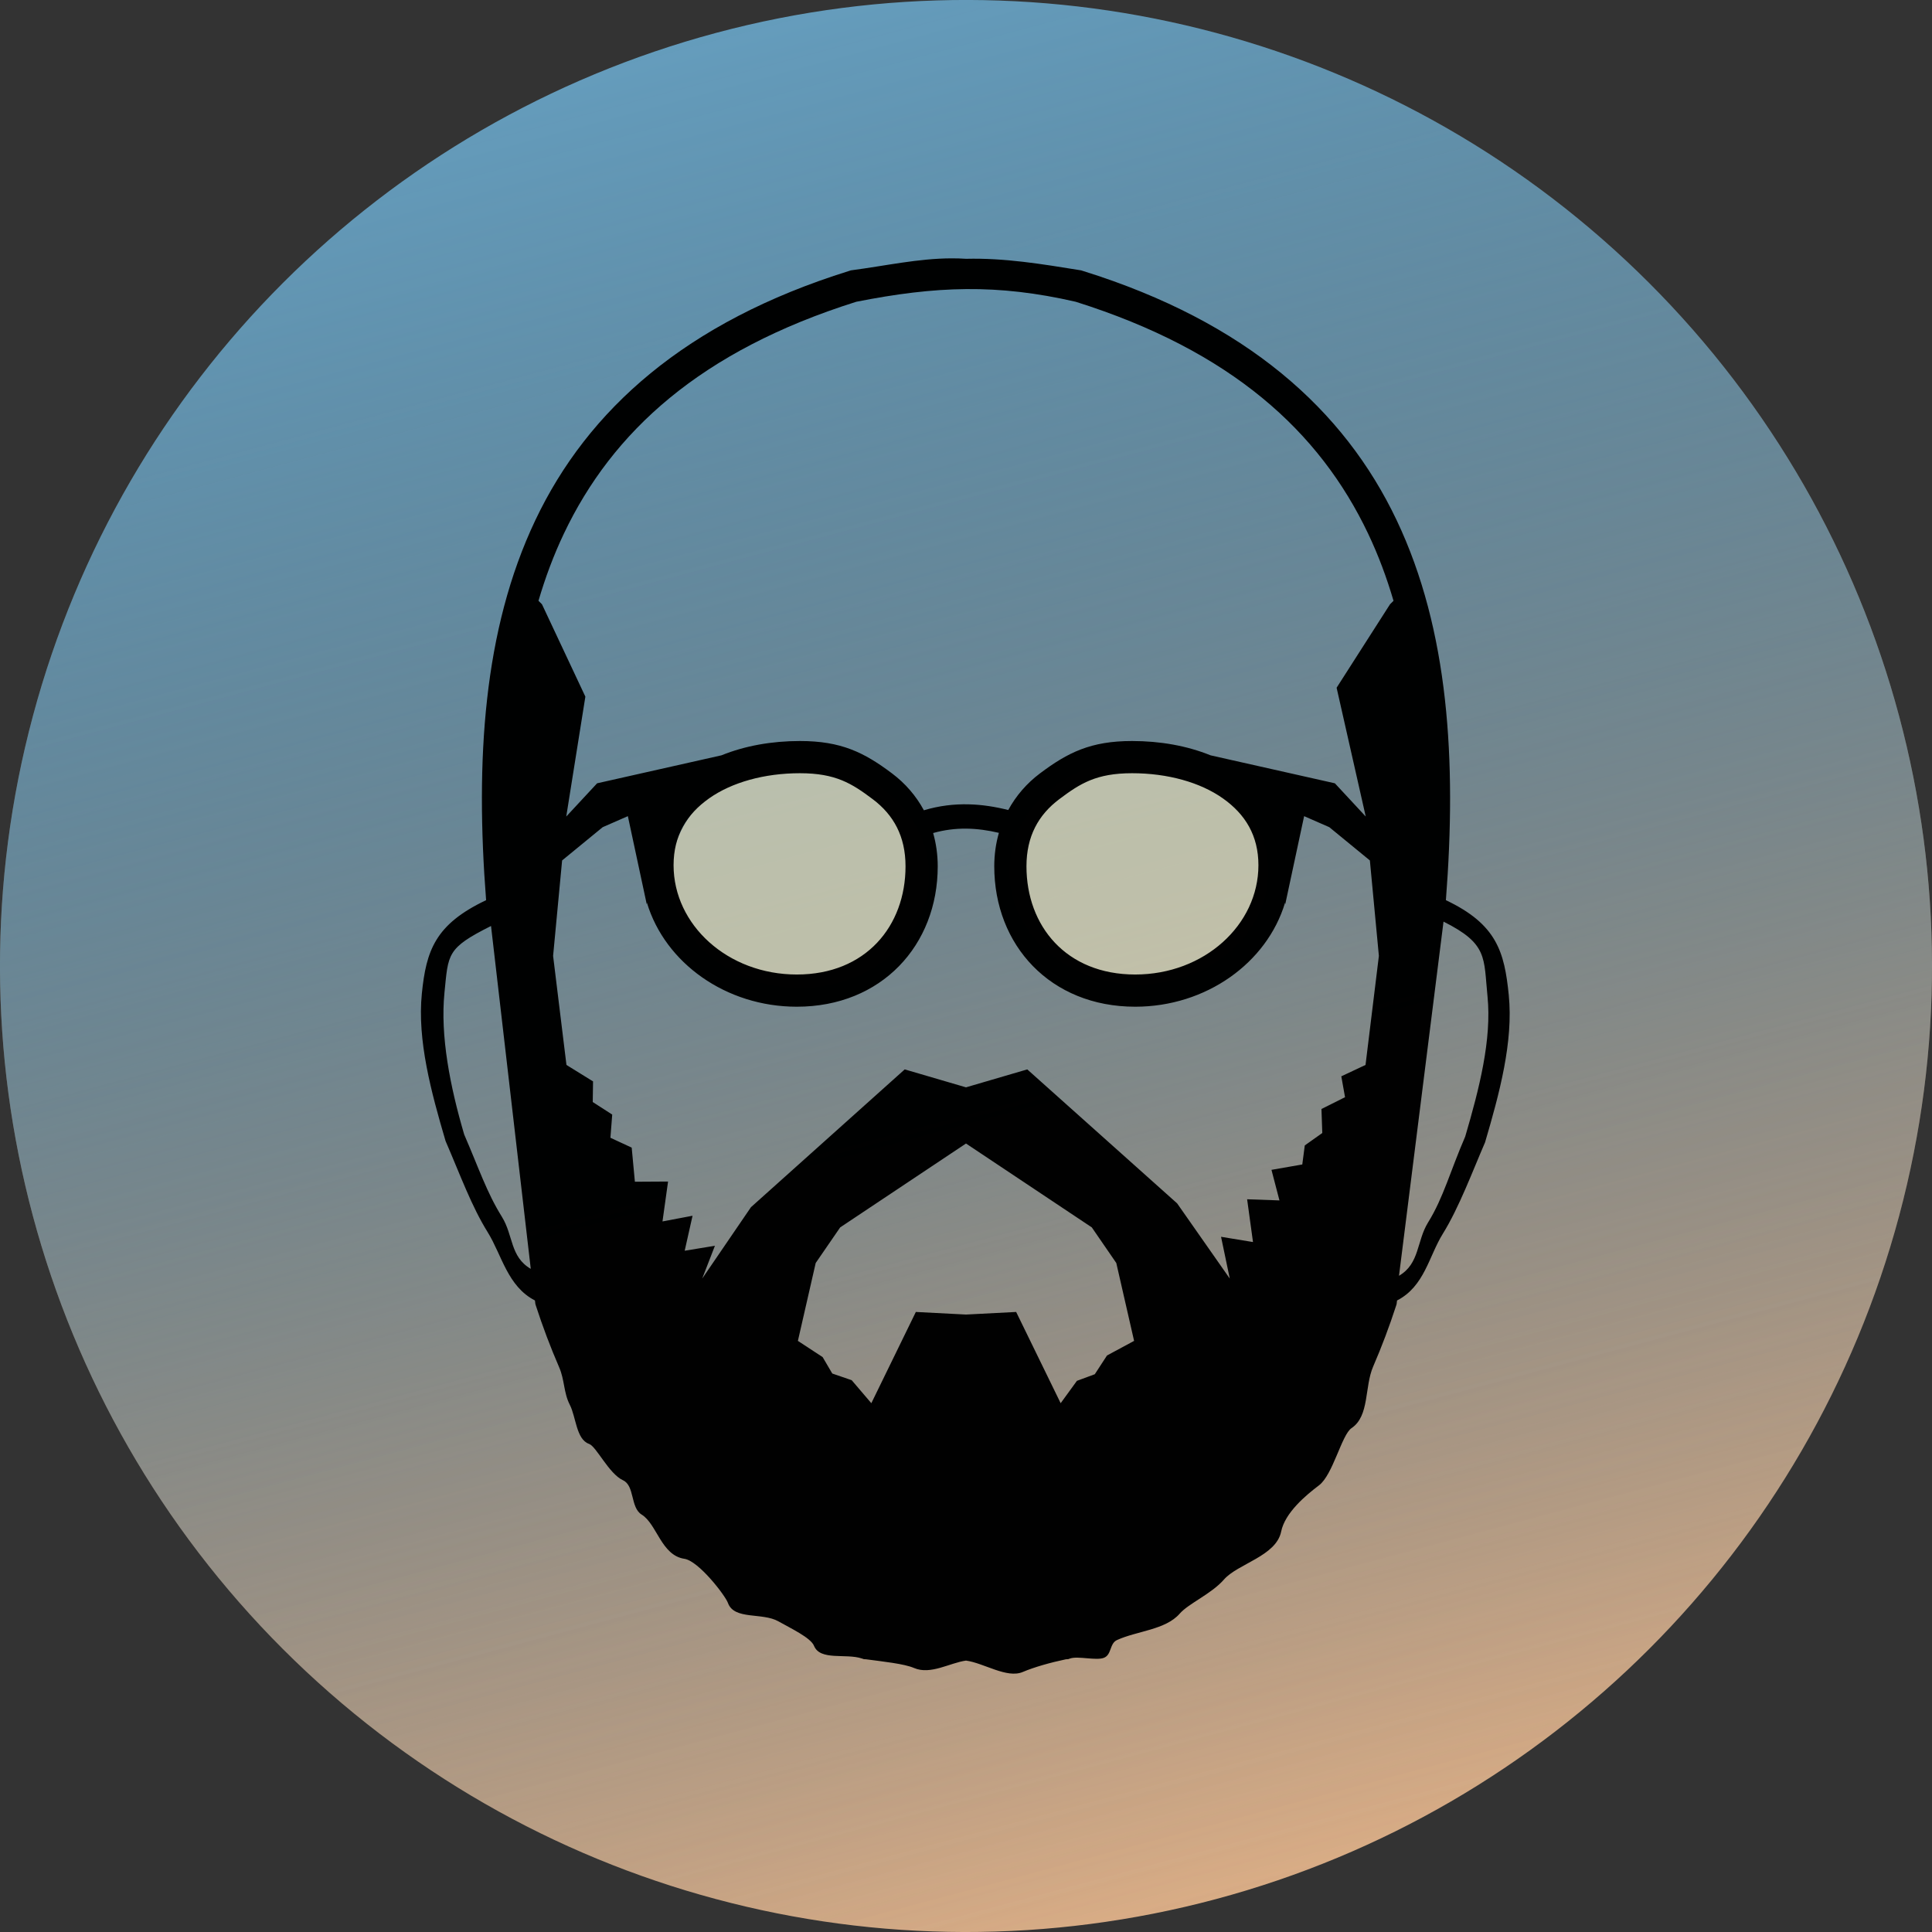 <?xml version="1.0" encoding="UTF-8" standalone="no"?>
<svg
   xmlns:dc="http://purl.org/dc/elements/1.1/"
   xmlns:cc="http://creativecommons.org/ns#"
   xmlns:rdf="http://www.w3.org/1999/02/22-rdf-syntax-ns#"
   xmlns:svg="http://www.w3.org/2000/svg"
   xmlns="http://www.w3.org/2000/svg"
   xmlns:xlink="http://www.w3.org/1999/xlink"
   xmlns:sodipodi="http://sodipodi.sourceforge.net/DTD/sodipodi-0.dtd"
   xmlns:inkscape="http://www.inkscape.org/namespaces/inkscape"
   version="1.1"
   id="svg833"
   width="985.926"
   height="985.926"
   viewBox="0 0 985.926 985.926"
   sodipodi:docname="favicon.svg"
   inkscape:export-filename="C:\Users\Barry\Documents\GitHub\cakeinmilk.github.io\img\spotify_profile2.png"
   inkscape:export-xdpi="67.370003"
   inkscape:export-ydpi="67.370003"
   inkscape:version="1.0 (4035a4fb49, 2020-05-01)">
  <rect x="0" y="0" width="985.926" height="985.926" fill="#333333" stroke="none"/>
  <defs
     id="defs837">
    <linearGradient
       id="linearGradient1030"
       inkscape:collect="always">
      <stop
         id="stop1026"
         offset="0"
         style="stop-color:#daad86;stop-opacity:1;" />
      <stop
         id="stop1028"
         offset="1"
         style="stop-color:#daad86;stop-opacity:0;" />
    </linearGradient>
    <linearGradient
       id="linearGradient998"
       inkscape:collect="always">
      <stop
         id="stop994"
         offset="0"
         style="stop-color:#659dbd;stop-opacity:1;" />
      <stop
         id="stop996"
         offset="1"
         style="stop-color:#659dbd;stop-opacity:0;" />
    </linearGradient>
    <linearGradient
       gradientTransform="translate(-873.706,537.049)"
       gradientUnits="userSpaceOnUse"
       y2="2448.783"
       x2="657.284"
       y1="2448.783"
       x1="-328.642"
       id="linearGradient1000"
       xlink:href="#linearGradient998"
       inkscape:collect="always" />
    <linearGradient
       gradientTransform="translate(2080.063,-5959.64)"
       gradientUnits="userSpaceOnUse"
       y2="2973.808"
       x2="-877.714"
       y1="2973.808"
       x1="-1863.64"
       id="linearGradient1032"
       xlink:href="#linearGradient1030"
       inkscape:collect="always" />
  </defs>
  <sodipodi:namedview
     fit-margin-bottom="0"
     fit-margin-right="0"
     fit-margin-left="0"
     fit-margin-top="0"
     inkscape:snap-global="false"
     inkscape:document-rotation="0"
     pagecolor="#ffffff"
     bordercolor="#666666"
     borderopacity="1"
     objecttolerance="10"
     gridtolerance="10"
     guidetolerance="10"
     inkscape:pageopacity="0"
     inkscape:pageshadow="2"
     inkscape:window-width="1518"
     inkscape:window-height="632"
     id="namedview835"
     showgrid="false"
     inkscape:zoom="0.35286286"
     inkscape:cx="805.52426"
     inkscape:cy="619.18906"
     inkscape:window-x="1039"
     inkscape:window-y="169"
     inkscape:window-maximized="0"
     inkscape:current-layer="g841" />
  <g
     transform="translate(1202.348,-2492.869)"
     inkscape:groupmode="layer"
     inkscape:label="Image"
     id="g841">
    <g
       transform="rotate(75,-709.385,2985.831)"
       id="g1036">
      <circle
         r="492.963"
         cy="-2985.831"
         cx="709.385"
         id="path919-8"
         style="opacity:0.994;fill:url(#linearGradient1032);fill-opacity:1;stroke:none;stroke-width:11;stroke-linejoin:round;stroke-miterlimit:4;stroke-dasharray:none"
         transform="scale(-1)" />
      <circle
         style="opacity:0.994;fill:url(#linearGradient1000);fill-opacity:1;stroke:none;stroke-width:11;stroke-linejoin:round;stroke-miterlimit:4;stroke-dasharray:none"
         id="path919"
         cx="-709.385"
         cy="2985.831"
         r="492.963" />
    </g>
    <ellipse
       ry="57.388"
       rx="65.89"
       cy="2939.527"
       cx="-794.218"
       id="path1038"
       style="opacity:0.55;fill:#fbeec1;fill-opacity:1;stroke:none;stroke-width:11;stroke-linejoin:round;stroke-miterlimit:4;stroke-dasharray:none" />
    <ellipse
       style="opacity:0.55;fill:#fbeec1;fill-opacity:1;stroke:none;stroke-width:11;stroke-linejoin:round;stroke-miterlimit:4;stroke-dasharray:none"
       id="path1038-3"
       cx="-621.213"
       cy="2937.738"
       rx="65.89"
       ry="57.388" />
    <path
       sodipodi:nodetypes="sccscsccsscccssssssssscccscscccsssssssscccssccscscccssssccccccsscscssccccccccssssssssscssssscccssccsscccccccccccccccccccccccccccccccccccccccccccscsccccscccccccccccccccccccccc"
       d="m -716.743,2624.707 c -17.084,0.043 -33.67,3.812 -51.354,6.123 l -1.078,0.339 c -83.258,25.98 -133.196,70.808 -159.96,127.131 -26.68,56.147 -30.642,122.94 -25.145,193.943 -25.963,12.313 -30.578,25.67 -32.791,47.682 -2.4,23.876 4.804,50.392 12.047,75.018 l 0.056,0.193 0.079,0.184 c 7.547,17.482 13.173,33.1 21.451,46.417 7.159,11.518 10.082,27.606 24.082,34.776 l 0.226,1.842 0.197,0.653 c 3.524,10.851 7.505,21.403 11.939,31.613 2.831,6.519 2.232,12.899 5.43,19.129 3.219,6.272 3.251,17.648 9.811,19.953 3.787,1.33 10.067,15.194 17.328,18.561 6.071,2.815 3.684,13.921 9.537,17.527 7.773,4.789 9.993,20.811 21.802,22.562 7.309,1.084 20.871,18.762 22.213,22.502 3.182,8.869 17.517,4.729 25.785,9.425 6.132,3.482 16.465,8.315 18.151,12.478 3.137,7.747 16.272,3.744 24.384,6.45 l 1.058,0.359 1.118,0.06 c 8.704,1.176 19.397,2.258 24.495,4.449 8.439,3.626 18.259,-2.655 26.498,-3.784 9.13,1.23 20.869,9.253 28.95,5.817 5.875,-2.498 14.337,-4.871 22.045,-6.481 l 1.118,-0.06 1.058,-0.359 c 4.061,-1.355 13.28,1.208 17.215,-0.339 4.038,-1.587 2.789,-7.288 6.693,-9.071 10.179,-4.649 24.757,-5.175 31.976,-13.461 4.532,-5.202 16.252,-10.124 22.557,-17.385 7.032,-8.097 26.672,-11.936 29.218,-24.513 1.956,-9.662 12.738,-18.633 19.297,-23.578 7.151,-5.392 11.58,-25.817 16.619,-29.205 9.257,-6.224 6.513,-20.974 11.046,-31.454 4.361,-10.08 8.281,-20.491 11.757,-31.194 l 0.197,-0.653 0.226,-1.842 c 14,-7.17 16.215,-22.55 23.374,-34.068 8.277,-13.317 15.31,-32.264 21.451,-46.417 l 0.08,-0.184 0.055,-0.193 c 7.243,-24.626 14.447,-51.142 12.047,-75.018 -2.213,-22.012 -6.119,-36.078 -32.082,-48.391 5.497,-71.003 1.535,-137.796 -25.146,-193.943 -26.765,-56.324 -76.702,-101.151 -159.96,-127.131 l -1.078,-0.339 c -20.401,-3.293 -38.886,-6.359 -58.71,-5.9 -2.466,-0.161 -4.918,-0.23 -7.358,-0.224 z m 7.553,15.684 c 17.898,-0.148 35.73,1.863 55.805,6.475 79.391,25.006 124.432,66.191 149.213,118.341 5.189,10.92 9.465,22.362 12.952,34.255 l -1.784,1.784 -27.255,42.585 14.867,65.727 -15.751,-16.959 -63.445,-14.274 c -12.044,-4.887 -25.755,-7.303 -40.053,-7.303 -21.014,0 -32.741,5.805 -47.024,16.545 -6.669,5.015 -12.17,11.33 -16.16,18.662 -6.548,-1.644 -13.301,-2.733 -20.24,-2.898 -7.407,-0.176 -15.023,0.702 -22.812,3.035 -3.996,-7.39 -9.523,-13.753 -16.233,-18.799 -14.283,-10.741 -26.01,-16.545 -47.024,-16.545 -14.297,0 -28.009,2.416 -40.053,7.303 l -63.447,14.274 -15.748,16.959 9.756,-61.185 -22.144,-47.128 -1.784,-1.784 c 3.488,-11.893 7.763,-23.335 12.952,-34.255 24.781,-52.15 69.822,-93.334 149.213,-118.341 20.338,-4.019 38.3,-6.327 56.197,-6.475 z m -84.942,247.063 c 18.249,0 26.504,5.242 37.148,13.247 10.644,8.005 16.74,18.936 16.74,34.266 0,30.411 -20.227,55.212 -55.493,55.212 -35.266,0 -62.876,-25.368 -62.876,-55.779 0,-15.081 6.657,-26.005 18.15,-34.124 11.493,-8.12 28.081,-12.822 46.331,-12.822 z m 169.493,0 c 18.249,0 34.838,4.702 46.331,12.822 11.493,8.12 18.15,19.044 18.15,34.124 0,30.411 -27.61,55.779 -62.876,55.779 -35.266,0 -55.493,-24.801 -55.493,-55.212 0,-15.33 6.096,-26.262 16.74,-34.266 10.645,-8.005 18.899,-13.247 37.148,-13.247 z m -257.302,21.911 9.636,44.969 c 0.025,-0.27 0.061,-0.538 0.088,-0.808 9.271,30.804 40.351,53.085 76.479,53.085 43.261,0 71.926,-31.368 71.926,-71.644 0,-5.99 -0.823,-11.67 -2.338,-16.988 11.558,-3.247 22.483,-2.697 33.551,-0.093 -1.531,5.345 -2.362,11.056 -2.362,17.081 0,40.276 28.665,71.644 71.926,71.644 36.129,0 67.208,-22.281 76.479,-53.085 0.027,0.27 0.064,0.538 0.088,0.808 l 9.636,-44.969 12.848,5.623 20.705,16.975 4.596,48.713 -6.814,55.646 -12.361,5.809 1.902,10.652 -12.031,6.026 0.423,12.246 -8.935,6.342 -1.273,9.718 -15.724,2.743 4.071,15.6 -16.497,-0.587 2.997,21.832 -16.302,-2.681 4.456,21.323 -26.868,-38.377 -76.477,-68.373 -31.271,9.154 -31.273,-9.154 -78.463,70.316 -24.882,36.433 6.497,-16.749 -15.432,2.541 4.009,-17.858 -15.339,2.906 2.845,-20.364 -16.93,0.1 -1.629,-17.406 -10.858,-5.03 0.916,-11.839 -9.94,-6.395 0.157,-10.531 -13.57,-8.399 -6.814,-55.646 4.596,-48.713 20.705,-16.975 z m -69.83,56.05 20.281,174.973 c -10.644,-6.24 -8.802,-17.024 -14.757,-26.605 -7.726,-12.43 -11.592,-24.361 -19.214,-41.946 -7.195,-24.475 -12.288,-50.351 -10.071,-72.401 1.987,-19.764 1.042,-22.658 23.761,-34.02 z m 486.073,-2.231 c 22.719,11.363 20.457,18.331 22.444,38.096 2.217,22.051 -4.178,47.124 -11.373,71.599 -7.621,17.584 -11.184,31.317 -18.91,43.746 -5.955,9.581 -4.236,21.056 -14.88,27.296 z m -243.686,113.236 64.206,42.804 12.492,18.17 9.085,39.747 -13.828,7.448 -6.23,9.57 -9.119,3.367 -8.299,11.412 -22.715,-46.561 -25.593,1.324 -25.595,-1.324 -22.715,46.561 -10.023,-11.74 -9.905,-3.398 -4.927,-8.395 -12.621,-8.265 9.085,-39.747 12.492,-18.17 z"
       style="color:#000000;font-style:normal;font-variant:normal;font-weight:normal;font-stretch:normal;font-size:medium;line-height:normal;font-family:sans-serif;font-variant-ligatures:normal;font-variant-position:normal;font-variant-caps:normal;font-variant-numeric:normal;font-variant-alternates:normal;font-variant-east-asian:normal;font-feature-settings:normal;font-variation-settings:normal;text-indent:0;text-align:start;text-decoration:none;text-decoration-line:none;text-decoration-style:solid;text-decoration-color:#000000;letter-spacing:normal;word-spacing:normal;text-transform:none;writing-mode:lr-tb;direction:ltr;text-orientation:mixed;dominant-baseline:auto;baseline-shift:baseline;text-anchor:start;white-space:normal;shape-padding:0;shape-margin:0;inline-size:0;clip-rule:nonzero;display:inline;overflow:visible;visibility:visible;opacity:0.994;isolation:auto;mix-blend-mode:normal;color-interpolation:sRGB;color-interpolation-filters:linearRGB;solid-color:#000000;solid-opacity:1;vector-effect:none;fill:#000000;fill-opacity:1;fill-rule:nonzero;stroke:none;stroke-width:16.095;stroke-linecap:butt;stroke-linejoin:miter;stroke-miterlimit:4;stroke-dasharray:none;stroke-dashoffset:0;stroke-opacity:1;color-rendering:auto;image-rendering:auto;shape-rendering:auto;text-rendering:auto;enable-background:accumulate;stop-color:#000000;stop-opacity:1"
       id="path869" />
  </g>
</svg>
